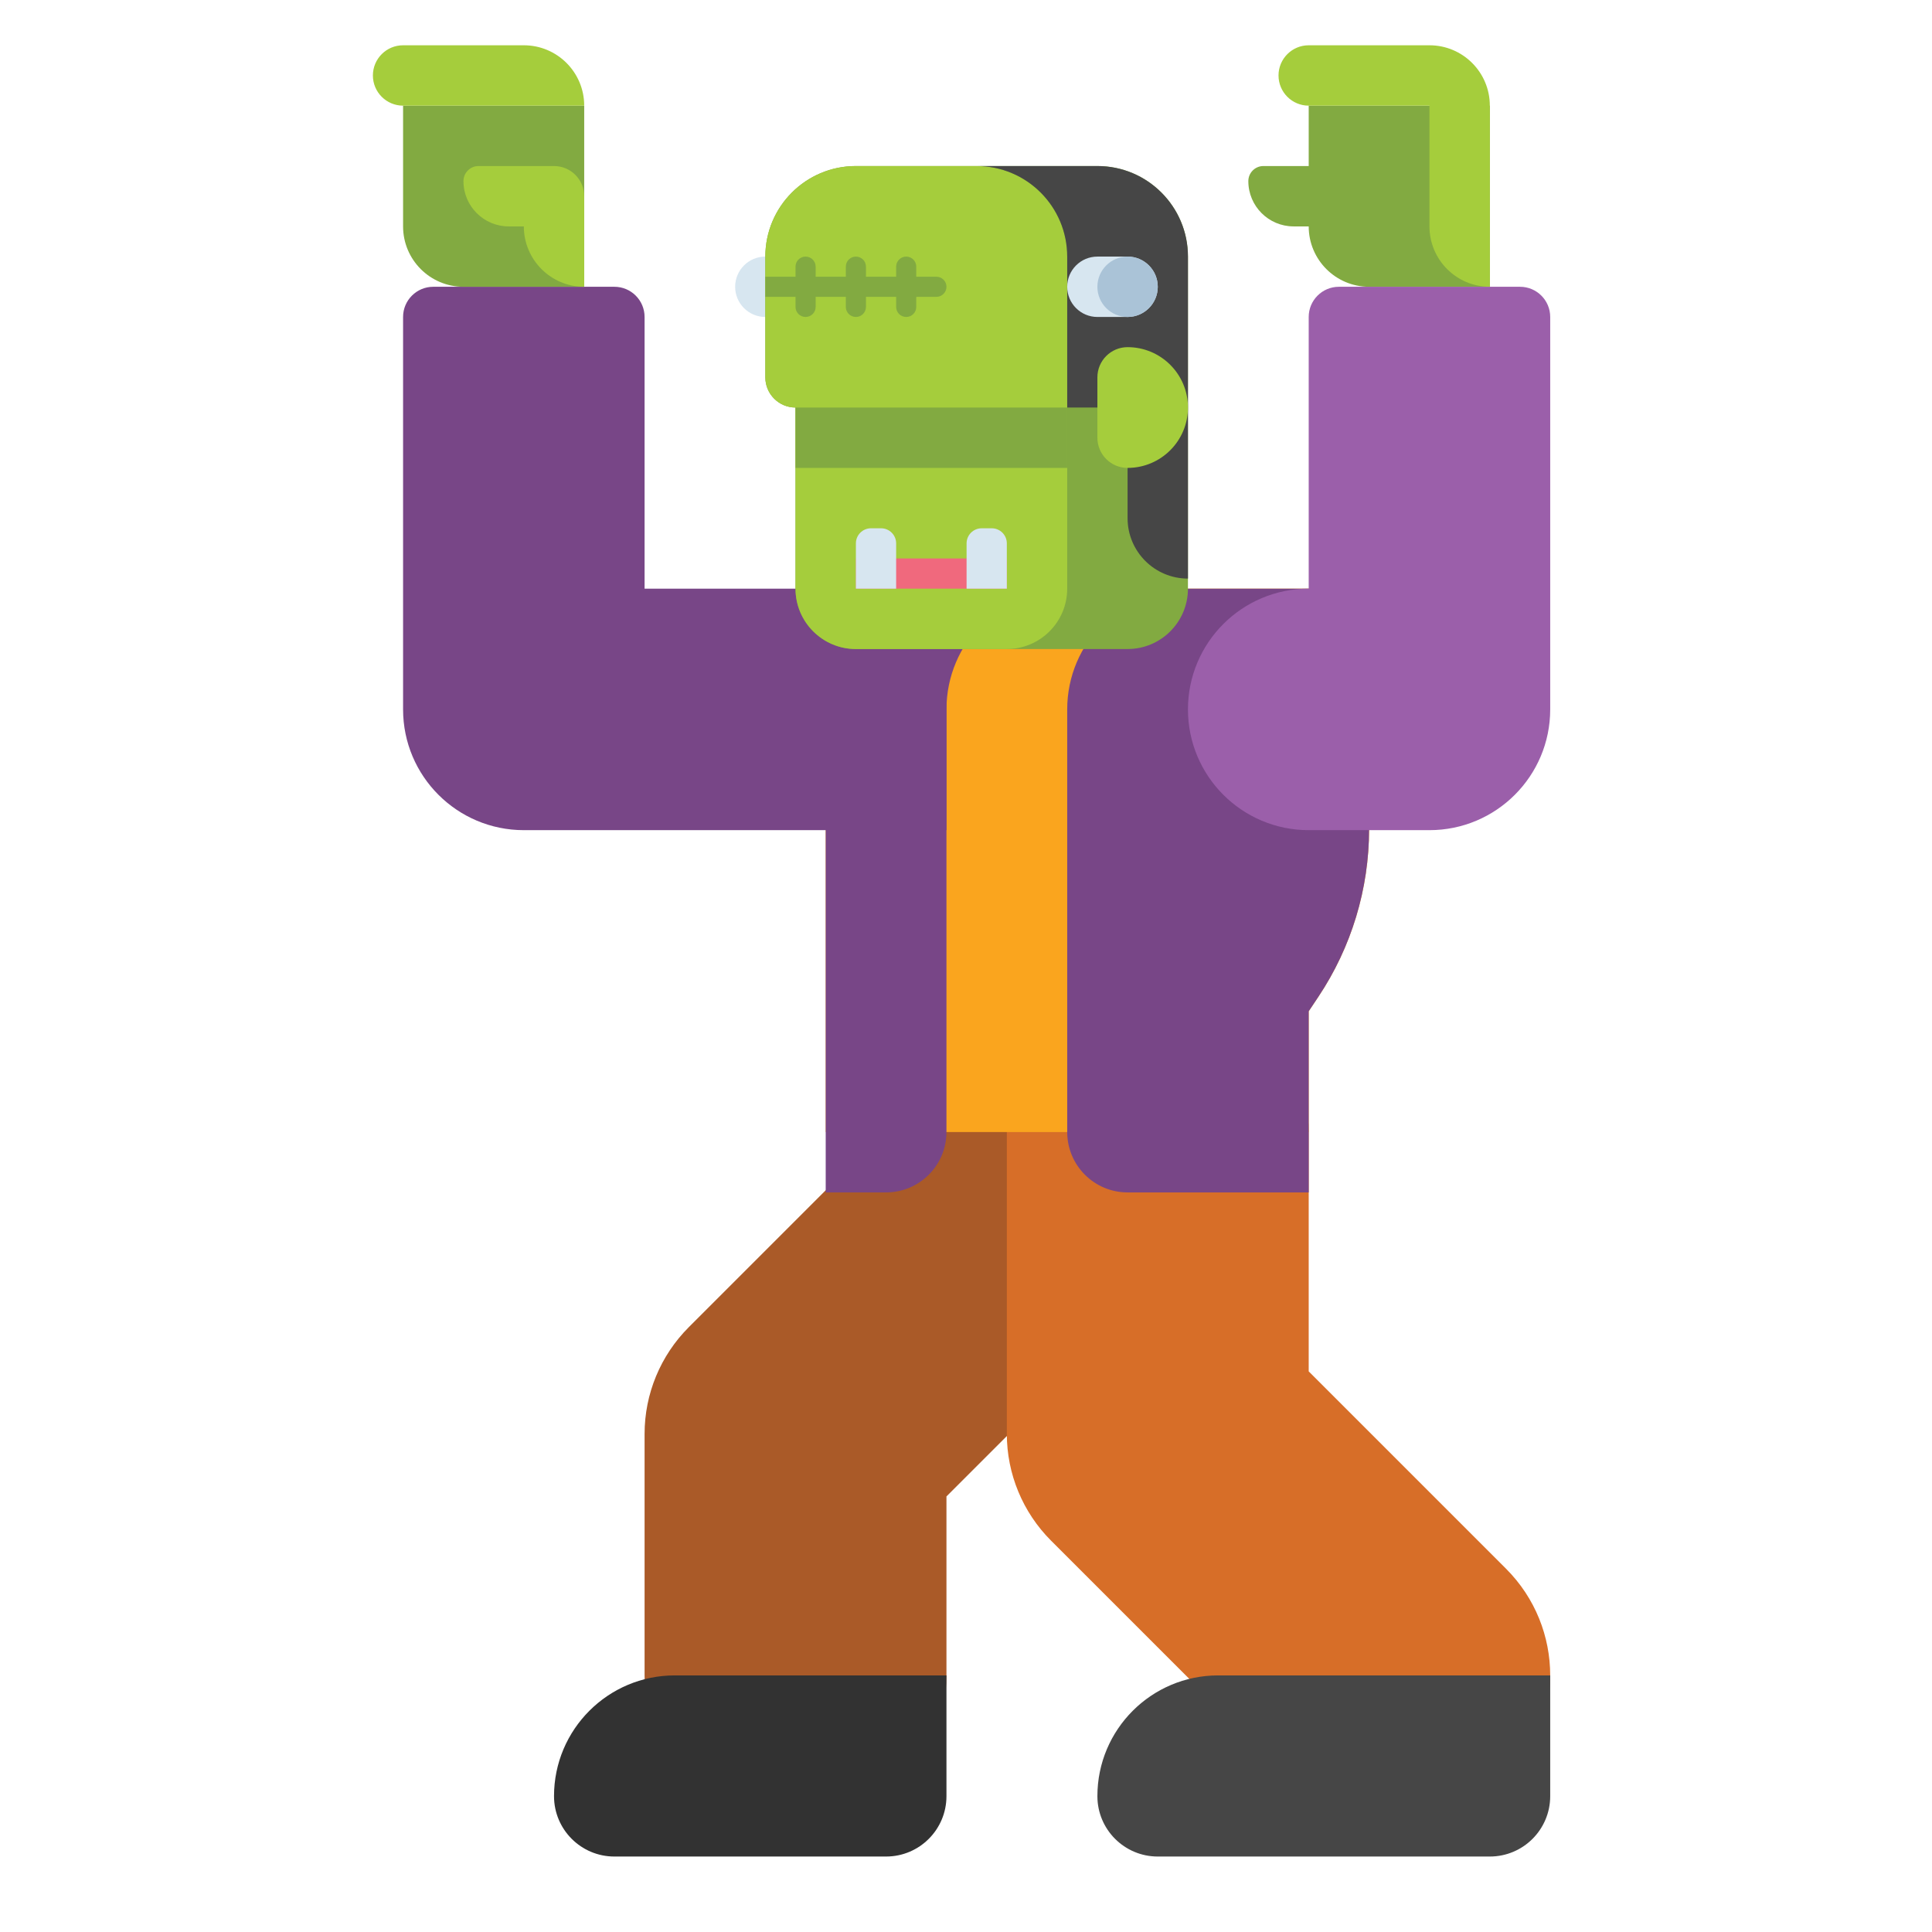<?xml version="1.0" encoding="utf-8"?>
<!-- Generator: Adobe Illustrator 23.0.0, SVG Export Plug-In . SVG Version: 6.00 Build 0)  -->
<svg version="1.1" id="Layer_1" xmlns="http://www.w3.org/2000/svg" xmlns:xlink="http://www.w3.org/1999/xlink" x="0px" y="0px"
	 viewBox="0 0 512 512" style="enable-background:new 0 0 512 512;" xml:space="preserve">
<style type="text/css">
	.st0{fill:#323232;}
	.st1{fill:#646464;}
	.st2{fill:#464646;}
	.st3{fill:#FAA51E;}
	.st4{fill:#5A6E82;}
	.st5{fill:#788C9B;}
	.st6{fill:#AAC3D7;}
	.st7{fill:#7DC8AA;}
	.st8{fill:#147864;}
	.st9{fill:#329682;}
	.st10{fill:#FFFFFF;}
	.st11{fill:#9B5FAA;}
	.st12{fill:#463C4B;}
	.st13{fill:#32283C;}
	.st14{fill:#D76E28;}
	.st15{fill:#784687;}
	.st16{fill:#F0915A;}
	.st17{fill:#FAB991;}
	.st18{fill:#D7E6F0;}
	.st19{fill:#82AA41;}
	.st20{fill:#4B8C41;}
	.st21{fill:#A5CD3C;}
	.st22{fill:#FAD241;}
	.st23{fill:#AA5A28;}
	.st24{fill:#F04B37;}
	.st25{fill:#6EA5D7;}
	.st26{fill:#8CAAC8;}
	.st27{fill:#F0697D;}
	.st28{fill:#5A5A6E;}
	.st29{fill:#647DBE;}
	.st30{fill:#2D6E23;}
	.st31{fill:#F58CAA;}
	.st32{fill:#B98C3C;}
	.st33{fill:#C3A050;}
	.st34{fill:#D2C36E;}
	.st35{fill:#64412D;}
	.st36{fill:#DC7846;}
	.st37{fill:#96461E;}
	.st38{fill:#F06423;}
	.st39{fill:#E6AAFA;}
	.st40{fill:#BE82D2;}
	.st41{fill:#FAA037;}
	.st42{fill:#D73228;}
	.st43{fill:#BE281E;}
	.st44{fill:#5064A0;}
	.st45{fill:#8C1E14;}
	.st46{fill:#F5732D;}
	.st47{fill:#FAD7A0;}
	.st48{fill:#964628;}
	.st49{fill:#D24614;}
	.st50{fill:#F5D7A5;}
	.st51{fill:#F58723;}
	.st52{fill:#E65A78;}
	.st53{fill:#643773;}
	.st54{fill:#9B64AA;}
	.st55{fill:#555555;}
	.st56{fill:#FAD2B4;}
</style>
<g>
	<g>
		<path class="st23" d="M210.821,484c-22.091,0-40-17.909-40-40v-64c0-10.609,4.214-20.783,11.716-28.284l64-64
			c15.621-15.621,40.947-15.621,56.568,0s15.621,40.947,0,56.568l-52.284,52.284V444C250.821,466.091,232.912,484,210.821,484z"/>
	</g>
	<g>
		<path class="st0" d="M162.821,492h72c8.837,0,16-7.163,16-16v-32h-72c-17.673,0-32,14.327-32,32v0
			C146.821,484.837,153.984,492,162.821,492z"/>
	</g>
	<g>
		<path class="st18" d="M202.821,84h8c4.418,0,8-3.582,8-8v0c0-4.418-3.582-8-8-8h-8c-4.418,0-8,3.582-8,8v0
			C194.821,80.418,198.403,84,202.821,84z"/>
	</g>
	<g>
		<path class="st14" d="M370.821,484c-10.237,0-20.474-3.905-28.284-11.716l-64-64c-7.501-7.501-11.716-17.675-11.716-28.284v-80
			c0-22.091,17.909-40,40-40s40,17.909,40,40v63.432l52.284,52.284c15.621,15.621,15.621,40.947,0,56.568
			C391.295,480.095,381.058,484,370.821,484z"/>
	</g>
	<g>
		<path class="st2" d="M410.821,444v32c0,8.837-7.163,16-16,16h-88c-8.837,0-16-7.163-16-16v0c0-17.673,14.327-32,32-32H410.821z"/>
	</g>
	<g>
		<path class="st3" d="M346.821,300h-128V188c0-17.673,14.327-32,32-32h112v63.778c0,15.794-4.675,31.235-13.436,44.376L346.821,268
			V300z"/>
	</g>
	<path class="st15" d="M314.821,156c-17.673,0-32,14.327-32,32v112l0,0c0,8.837,7.163,16,16,16h48v-16l0,0v-32l2.564-3.846
		c8.761-13.142,13.436-28.582,13.436-44.376V156H314.821z"/>
	<path class="st15" d="M250.821,156c-17.673,0-32,14.327-32,32v112l0,0v16h16c8.836,0,16-7.163,16-16l0,0V188
		c0-17.673,14.327-32,32-32H250.821z"/>
	<g>
		<path class="st15" d="M170.821,156V84c0-4.418-3.582-8-8-8h-48c-4.418,0-8,3.582-8,8v104c0,17.673,14.327,32,32,32h112v-64
			H170.821z"/>
	</g>
	<g>
		<path class="st19" d="M154.821,28h-48v32c0,8.837,7.163,16,16,16h32V28z"/>
	</g>
	<g>
		<path class="st21" d="M106.821,12h32c8.837,0,16,7.163,16,16v0h-48c-4.418,0-8-3.582-8-8v0C98.821,15.582,102.403,12,106.821,12z"
			/>
	</g>
	<g>
		<path class="st21" d="M146.821,44h-20c-2.209,0-4,1.791-4,4v0c0,6.627,5.373,12,12,12h4c0,8.837,7.164,16,16,16V52
			C154.821,47.582,151.239,44,146.821,44z"/>
	</g>
	<g>
		<path class="st19" d="M346.821,28v16h-12c-2.209,0-4,1.791-4,4l0,0c0,6.627,5.373,12,12,12h4c0,8.836,7.164,16,16,16h32V28
			H346.821z"/>
	</g>
	<g>
		<path class="st21" d="M378.821,12h-32c-4.418,0-8,3.582-8,8s3.582,8,8,8h32v32c0,8.837,7.164,16,16,16V28
			C394.821,19.163,387.657,12,378.821,12z"/>
	</g>
	<g>
		<path class="st11" d="M402.821,76h-48c-4.418,0-8,3.582-8,8v72c-17.673,0-32,14.327-32,32c0,17.673,14.327,32,32,32h32
			c17.673,0,32-14.327,32-32V84C410.821,79.582,407.239,76,402.821,76z"/>
	</g>
	<g>
		<path class="st19" d="M226.821,172h72c8.837,0,16-7.163,16-16V68c0-13.255-10.745-24-24-24h-64c-13.255,0-24,10.745-24,24v32
			c0,4.418,3.582,8,8,8h0v48C210.821,164.837,217.984,172,226.821,172z"/>
	</g>
	<g>
		<path class="st21" d="M266.821,172h-40c-8.837,0-16-7.163-16-16v-48h0c-4.418,0-8-3.582-8-8V68c0-13.255,10.745-24,24-24h32
			c13.255,0,24,10.745,24,24v88C282.821,164.837,275.658,172,266.821,172z"/>
	</g>
	<g>
		<path class="st2" d="M234.821,44h24c13.255,0,24,10.745,24,24v40h16v29.333c0,8.837,7.163,16,16,16h0V68c0-13.255-10.745-24-24-24
			H234.821z"/>
	</g>
	<g>
		<path class="st21" d="M298.821,124L298.821,124c-4.418,0-8-3.582-8-8v-16c0-4.418,3.582-8,8-8h0c8.837,0,16,7.163,16,16v0
			C314.821,116.837,307.658,124,298.821,124z"/>
	</g>
	<g>
		<rect x="210.821" y="108" class="st19" width="72" height="16"/>
	</g>
	<g>
		<path class="st18" d="M290.821,84h8c4.418,0,8-3.582,8-8v0c0-4.418-3.582-8-8-8h-8c-4.418,0-8,3.582-8,8v0
			C282.821,80.418,286.403,84,290.821,84z"/>
	</g>
	<g>
		<circle class="st6" cx="298.821" cy="76" r="8"/>
	</g>
	<g>
		<path class="st19" d="M248.154,78.667h-45.333v-5.333h45.333c1.473,0,2.667,1.194,2.667,2.667l0,0
			C250.821,77.473,249.627,78.667,248.154,78.667z"/>
	</g>
	<g>
		<path class="st19" d="M213.488,84L213.488,84c-1.473,0-2.667-1.194-2.667-2.667V70.667c0-1.473,1.194-2.667,2.667-2.667l0,0
			c1.473,0,2.667,1.194,2.667,2.667v10.667C216.154,82.806,214.96,84,213.488,84z"/>
	</g>
	<g>
		<path class="st19" d="M226.821,84L226.821,84c-1.473,0-2.667-1.194-2.667-2.667V70.667c0-1.473,1.194-2.667,2.667-2.667h0
			c1.473,0,2.667,1.194,2.667,2.667v10.667C229.488,82.806,228.294,84,226.821,84z"/>
	</g>
	<g>
		<path class="st19" d="M240.154,84L240.154,84c-1.473,0-2.667-1.194-2.667-2.667V70.667c0-1.473,1.194-2.667,2.667-2.667l0,0
			c1.473,0,2.667,1.194,2.667,2.667v10.667C242.821,82.806,241.627,84,240.154,84z"/>
	</g>
	<g>
		<g>
			<rect x="226.821" y="148" class="st27" width="40" height="8"/>
		</g>
		<g>
			<path class="st18" d="M233.488,140h-2.667c-2.209,0-4,1.791-4,4v12h10.667v-12C237.488,141.791,235.697,140,233.488,140z"/>
		</g>
		<g>
			<path class="st18" d="M260.154,140h2.667c2.209,0,4,1.791,4,4v12h-10.667v-12C256.154,141.791,257.945,140,260.154,140z"/>
		</g>
	</g>
</g>
</svg>
